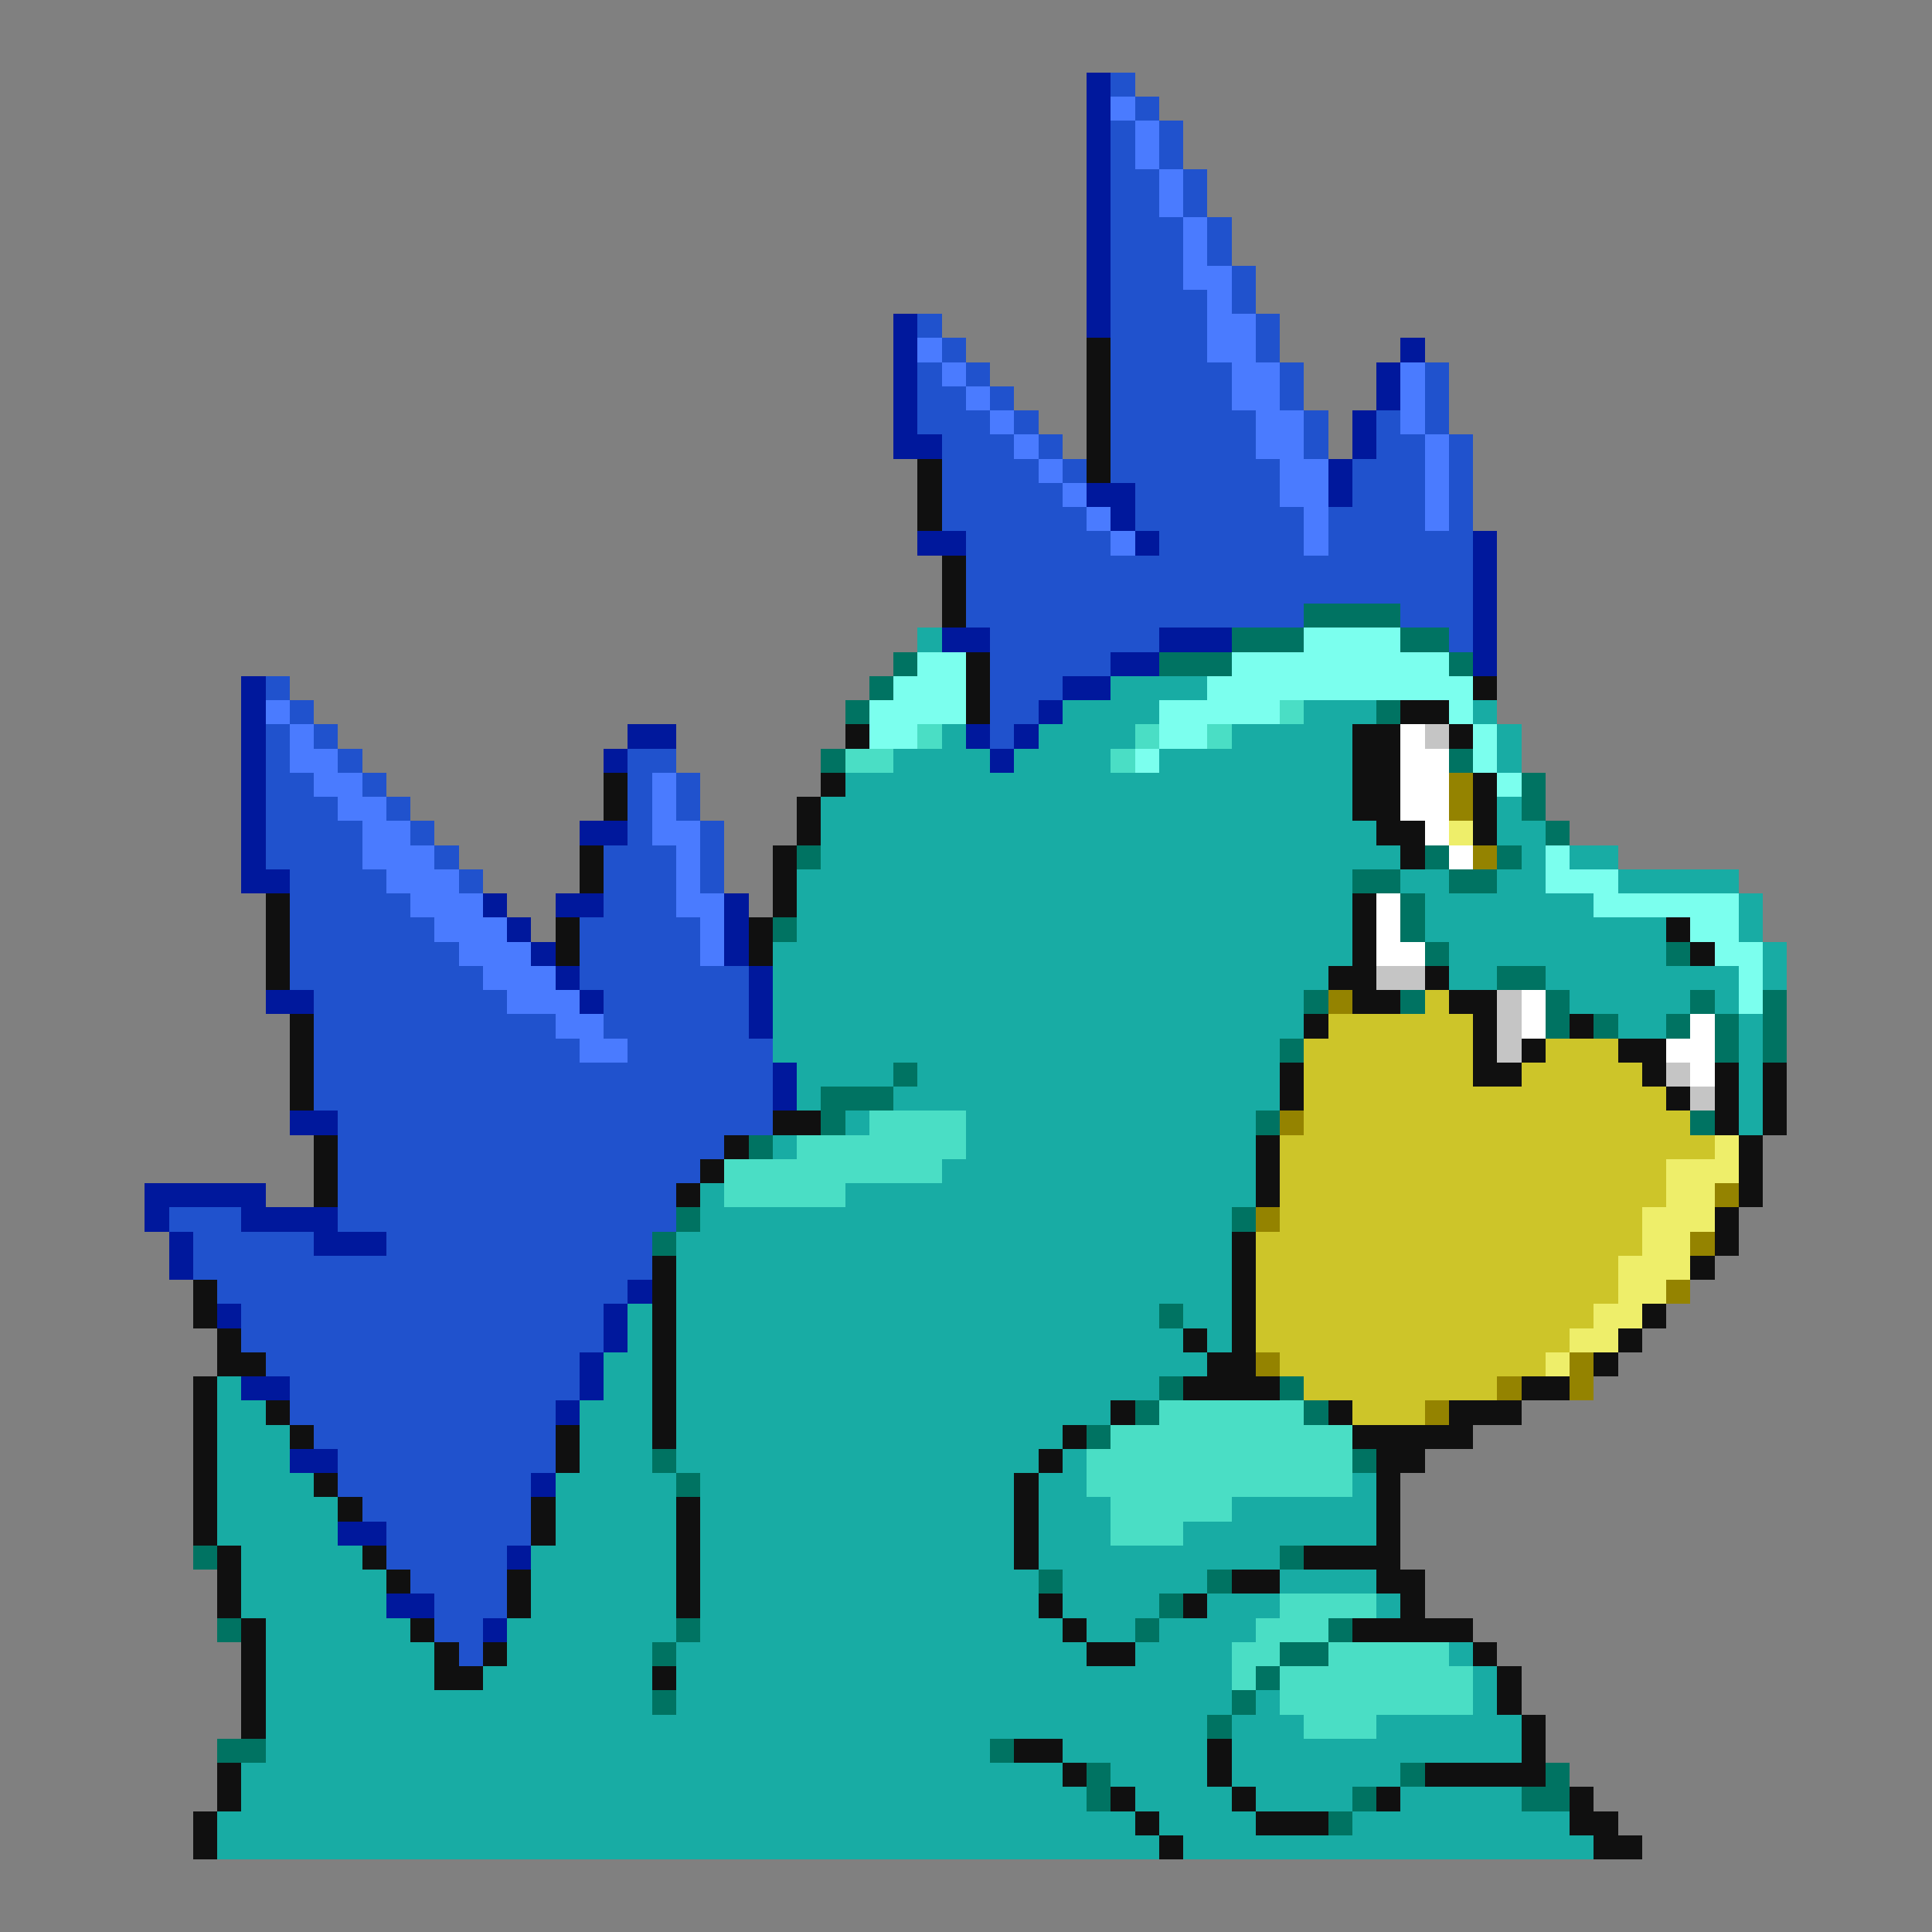<svg xmlns="http://www.w3.org/2000/svg" viewBox="0 -0.5 80 80" shape-rendering="crispEdges">
<rect x="0" y="-0.5" width="80" height="80" fill="#808080" stroke="none"/>
<path stroke="#00189c" d="M45 3h1M45 4h1M45 5h1M45 6h1M45 7h1M45 8h1M45 9h1M45 10h1M45 11h1M45 12h1M37 13h1M45 13h1M37 14h1M58 14h1M37 15h1M57 15h1M37 16h1M57 16h1M37 17h1M56 17h1M37 18h2M56 18h1M55 19h1M45 20h2M55 20h1M46 21h1M38 22h2M47 22h1M61 22h1M61 23h1M61 24h1M61 25h1M39 26h2M48 26h3M61 26h1M46 27h2M61 27h1M10 28h1M44 28h2M10 29h1M43 29h1M10 30h1M26 30h2M40 30h1M42 30h1M10 31h1M25 31h1M41 31h1M10 32h1M10 33h1M10 34h1M24 34h2M10 35h1M10 36h2M20 37h1M23 37h2M30 37h1M21 38h1M30 38h1M22 39h1M30 39h1M23 40h1M31 40h1M11 41h2M24 41h1M31 41h1M31 42h1M32 44h1M32 45h1M12 46h2M6 49h5M6 50h1M10 50h4M7 51h1M13 51h3M7 52h1M26 53h1M9 54h1M25 54h1M25 55h1M24 56h1M10 57h2M24 57h1M23 58h1M12 60h2M22 61h1M14 63h2M21 64h1M16 66h2M20 67h1" />
<path stroke="#2052cd" d="M46 3h1M47 4h1M46 5h1M48 5h1M46 6h1M48 6h1M46 7h2M49 7h1M46 8h2M49 8h1M46 9h3M50 9h1M46 10h3M50 10h1M46 11h3M51 11h1M46 12h4M51 12h1M38 13h1M46 13h4M52 13h1M39 14h1M46 14h4M52 14h1M38 15h1M40 15h1M46 15h5M53 15h1M59 15h1M38 16h2M41 16h1M46 16h5M53 16h1M59 16h1M38 17h3M42 17h1M46 17h6M54 17h1M57 17h1M59 17h1M39 18h3M43 18h1M46 18h6M54 18h1M57 18h2M60 18h1M39 19h4M44 19h1M46 19h7M56 19h3M60 19h1M39 20h5M47 20h6M56 20h3M60 20h1M39 21h6M47 21h7M55 21h4M60 21h1M40 22h6M48 22h6M55 22h6M40 23h21M40 24h21M40 25h14M58 25h3M41 26h7M60 26h1M41 27h5M11 28h1M41 28h3M12 29h1M41 29h2M11 30h1M13 30h1M41 30h1M11 31h1M14 31h1M26 31h2M11 32h2M15 32h1M26 32h1M28 32h1M11 33h3M16 33h1M26 33h1M28 33h1M11 34h4M17 34h1M26 34h1M29 34h1M11 35h4M18 35h1M25 35h3M29 35h1M12 36h4M19 36h1M25 36h3M29 36h1M12 37h5M25 37h3M12 38h6M24 38h5M12 39h7M24 39h5M12 40h8M24 40h7M13 41h8M25 41h6M13 42h10M25 42h6M13 43h11M26 43h6M13 44h19M13 45h19M14 46h18M14 47h16M14 48h15M14 49h14M7 50h3M14 50h14M8 51h5M16 51h11M8 52h19M9 53h17M10 54h15M10 55h15M11 56h13M12 57h12M12 58h11M13 59h10M14 60h9M14 61h8M15 62h7M16 63h6M16 64h5M17 65h4M18 66h3M18 67h2M19 68h1" />
<path stroke="#4a7bff" d="M46 4h1M47 5h1M47 6h1M48 7h1M48 8h1M49 9h1M49 10h1M49 11h2M50 12h1M50 13h2M38 14h1M50 14h2M39 15h1M51 15h2M58 15h1M40 16h1M51 16h2M58 16h1M41 17h1M52 17h2M58 17h1M42 18h1M52 18h2M59 18h1M43 19h1M53 19h2M59 19h1M44 20h1M53 20h2M59 20h1M45 21h1M54 21h1M59 21h1M46 22h1M54 22h1M11 29h1M12 30h1M12 31h2M13 32h2M27 32h1M14 33h2M27 33h1M15 34h2M27 34h2M15 35h3M28 35h1M16 36h3M28 36h1M17 37h3M28 37h2M18 38h3M29 38h1M19 39h3M29 39h1M20 40h3M21 41h3M23 42h2M24 43h2" />
<path stroke="#101010" d="M45 14h1M45 15h1M45 16h1M45 17h1M45 18h1M38 19h1M45 19h1M38 20h1M38 21h1M39 23h1M39 24h1M39 25h1M40 27h1M40 28h1M61 28h1M40 29h1M58 29h2M35 30h1M56 30h2M60 30h1M56 31h2M25 32h1M34 32h1M56 32h2M61 32h1M25 33h1M33 33h1M56 33h2M61 33h1M33 34h1M57 34h2M61 34h1M24 35h1M32 35h1M58 35h1M24 36h1M32 36h1M11 37h1M32 37h1M56 37h1M11 38h1M23 38h1M31 38h1M56 38h1M69 38h1M11 39h1M23 39h1M31 39h1M56 39h1M70 39h1M11 40h1M55 40h2M59 40h1M56 41h2M60 41h2M12 42h1M54 42h1M61 42h1M65 42h1M12 43h1M61 43h1M63 43h1M67 43h2M12 44h1M53 44h1M61 44h2M68 44h1M71 44h1M73 44h1M12 45h1M53 45h1M69 45h1M71 45h1M73 45h1M32 46h2M71 46h1M73 46h1M13 47h1M30 47h1M52 47h1M72 47h1M13 48h1M29 48h1M52 48h1M72 48h1M13 49h1M28 49h1M52 49h1M72 49h1M71 50h1M51 51h1M71 51h1M27 52h1M51 52h1M70 52h1M8 53h1M27 53h1M51 53h1M8 54h1M27 54h1M51 54h1M68 54h1M9 55h1M27 55h1M49 55h1M51 55h1M67 55h1M9 56h2M27 56h1M50 56h2M66 56h1M8 57h1M27 57h1M49 57h4M63 57h2M8 58h1M11 58h1M27 58h1M46 58h1M55 58h1M60 58h3M8 59h1M12 59h1M23 59h1M27 59h1M44 59h1M56 59h5M8 60h1M23 60h1M43 60h1M57 60h2M8 61h1M13 61h1M42 61h1M57 61h1M8 62h1M14 62h1M22 62h1M28 62h1M42 62h1M57 62h1M8 63h1M22 63h1M28 63h1M42 63h1M57 63h1M9 64h1M15 64h1M28 64h1M42 64h1M54 64h4M9 65h1M16 65h1M21 65h1M28 65h1M51 65h2M57 65h2M9 66h1M21 66h1M28 66h1M43 66h1M49 66h1M58 66h1M10 67h1M17 67h1M44 67h1M56 67h5M10 68h1M18 68h1M20 68h1M45 68h2M61 68h1M10 69h1M18 69h2M27 69h1M62 69h1M10 70h1M62 70h1M10 71h1M63 71h1M42 72h2M50 72h1M63 72h1M9 73h1M44 73h1M50 73h1M59 73h5M9 74h1M46 74h1M51 74h1M57 74h1M65 74h1M8 75h1M47 75h1M52 75h3M65 75h2M8 76h1M48 76h1M66 76h2" />
<path stroke="#007362" d="M54 25h4M51 26h3M58 26h2M37 27h1M48 27h3M60 27h1M36 28h1M35 29h1M57 29h1M34 31h1M60 31h1M63 32h1M63 33h1M64 34h1M33 35h1M59 35h1M62 35h1M56 36h2M60 36h2M58 37h1M32 38h1M58 38h1M59 39h1M69 39h1M62 40h2M54 41h1M58 41h1M64 41h1M70 41h1M73 41h1M64 42h1M66 42h1M69 42h1M71 42h1M73 42h1M53 43h1M71 43h1M73 43h1M37 44h1M34 45h3M34 46h1M52 46h1M70 46h1M31 47h1M28 50h1M51 50h1M27 51h1M48 54h1M48 57h1M53 57h1M47 58h1M54 58h1M45 59h1M27 60h1M56 60h1M28 61h1M8 64h1M53 64h1M43 65h1M50 65h1M48 66h1M9 67h1M28 67h1M47 67h1M55 67h1M27 68h1M53 68h2M52 69h1M27 70h1M51 70h1M50 71h1M9 72h2M41 72h1M45 73h1M58 73h1M64 73h1M45 74h1M56 74h1M63 74h2M55 75h1" />
<path stroke="#18aca4" d="M38 26h1M46 28h4M44 29h4M54 29h3M61 29h1M39 30h1M43 30h4M51 30h5M62 30h1M37 31h4M42 31h4M48 31h8M62 31h1M35 32h21M34 33h22M62 33h1M34 34h23M62 34h2M34 35h24M63 35h1M65 35h2M33 36h23M58 36h2M62 36h2M67 36h5M33 37h23M59 37h7M72 37h1M33 38h23M59 38h10M72 38h1M32 39h24M60 39h9M73 39h1M32 40h23M60 40h2M64 40h8M73 40h1M32 41h22M65 41h5M71 41h1M32 42h22M67 42h2M72 42h1M32 43h21M72 43h1M33 44h4M38 44h15M72 44h1M33 45h1M37 45h16M72 45h1M35 46h1M40 46h12M72 46h1M32 47h1M40 47h12M39 48h13M29 49h1M35 49h17M29 50h22M28 51h23M28 52h23M28 53h23M26 54h1M28 54h20M49 54h2M26 55h1M28 55h21M50 55h1M25 56h2M28 56h22M9 57h1M25 57h2M28 57h20M9 58h2M24 58h3M28 58h18M9 59h3M24 59h3M28 59h16M9 60h3M24 60h3M28 60h15M44 60h1M9 61h4M23 61h5M29 61h13M43 61h2M56 61h1M9 62h5M23 62h5M29 62h13M43 62h3M51 62h6M9 63h5M23 63h5M29 63h13M43 63h3M49 63h8M10 64h5M22 64h6M29 64h13M43 64h10M10 65h6M22 65h6M29 65h14M44 65h6M53 65h4M10 66h6M22 66h6M29 66h14M44 66h4M50 66h3M57 66h1M11 67h6M21 67h7M29 67h15M45 67h2M48 67h4M11 68h7M21 68h6M28 68h17M47 68h4M60 68h1M11 69h7M20 69h7M28 69h23M61 69h1M11 70h16M28 70h23M52 70h1M61 70h1M11 71h39M51 71h3M57 71h6M11 72h30M44 72h6M51 72h12M10 73h34M46 73h4M51 73h7M10 74h35M47 74h4M52 74h4M58 74h5M9 75h38M48 75h4M56 75h9M9 76h39M49 76h17" />
<path stroke="#7bffee" d="M54 26h4M38 27h2M51 27h9M37 28h3M50 28h11M36 29h4M48 29h5M60 29h1M36 30h2M48 30h2M61 30h1M47 31h1M61 31h1M62 32h1M64 35h1M64 36h3M66 37h6M70 38h2M71 39h2M72 40h1M72 41h1" />
<path stroke="#4adec5" d="M53 29h1M38 30h1M47 30h1M50 30h1M35 31h2M46 31h1M36 46h4M33 47h7M30 48h9M30 49h5M48 58h6M46 59h10M45 60h11M45 61h11M46 62h5M46 63h3M53 66h4M52 67h3M51 68h2M55 68h5M51 69h1M53 69h8M53 70h8M54 71h3" />
<path stroke="#ffffff" d="M58 30h1M58 31h2M58 32h2M58 33h2M59 34h1M60 35h1M57 37h1M57 38h1M57 39h2M63 41h1M63 42h1M70 42h1M69 43h2M70 44h1" />
<path stroke="#c5c5c5" d="M59 30h1M57 40h2M62 41h1M62 42h1M62 43h1M69 44h1M70 45h1" />
<path stroke="#948300" d="M60 32h1M60 33h1M61 35h1M55 41h1M53 46h1M71 49h1M52 50h1M70 51h1M69 53h1M52 56h1M65 56h1M62 57h1M65 57h1M59 58h1" />
<path stroke="#eeee6a" d="M60 34h1M71 47h1M69 48h3M69 49h2M68 50h3M68 51h2M67 52h3M67 53h2M66 54h2M65 55h2M64 56h1" />
<path stroke="#cdc529" d="M59 41h1M55 42h6M54 43h7M64 43h3M54 44h7M63 44h5M54 45h15M54 46h16M53 47h18M53 48h16M53 49h16M53 50h15M52 51h16M52 52h15M52 53h15M52 54h14M52 55h13M53 56h11M54 57h8M56 58h3" />
</svg>